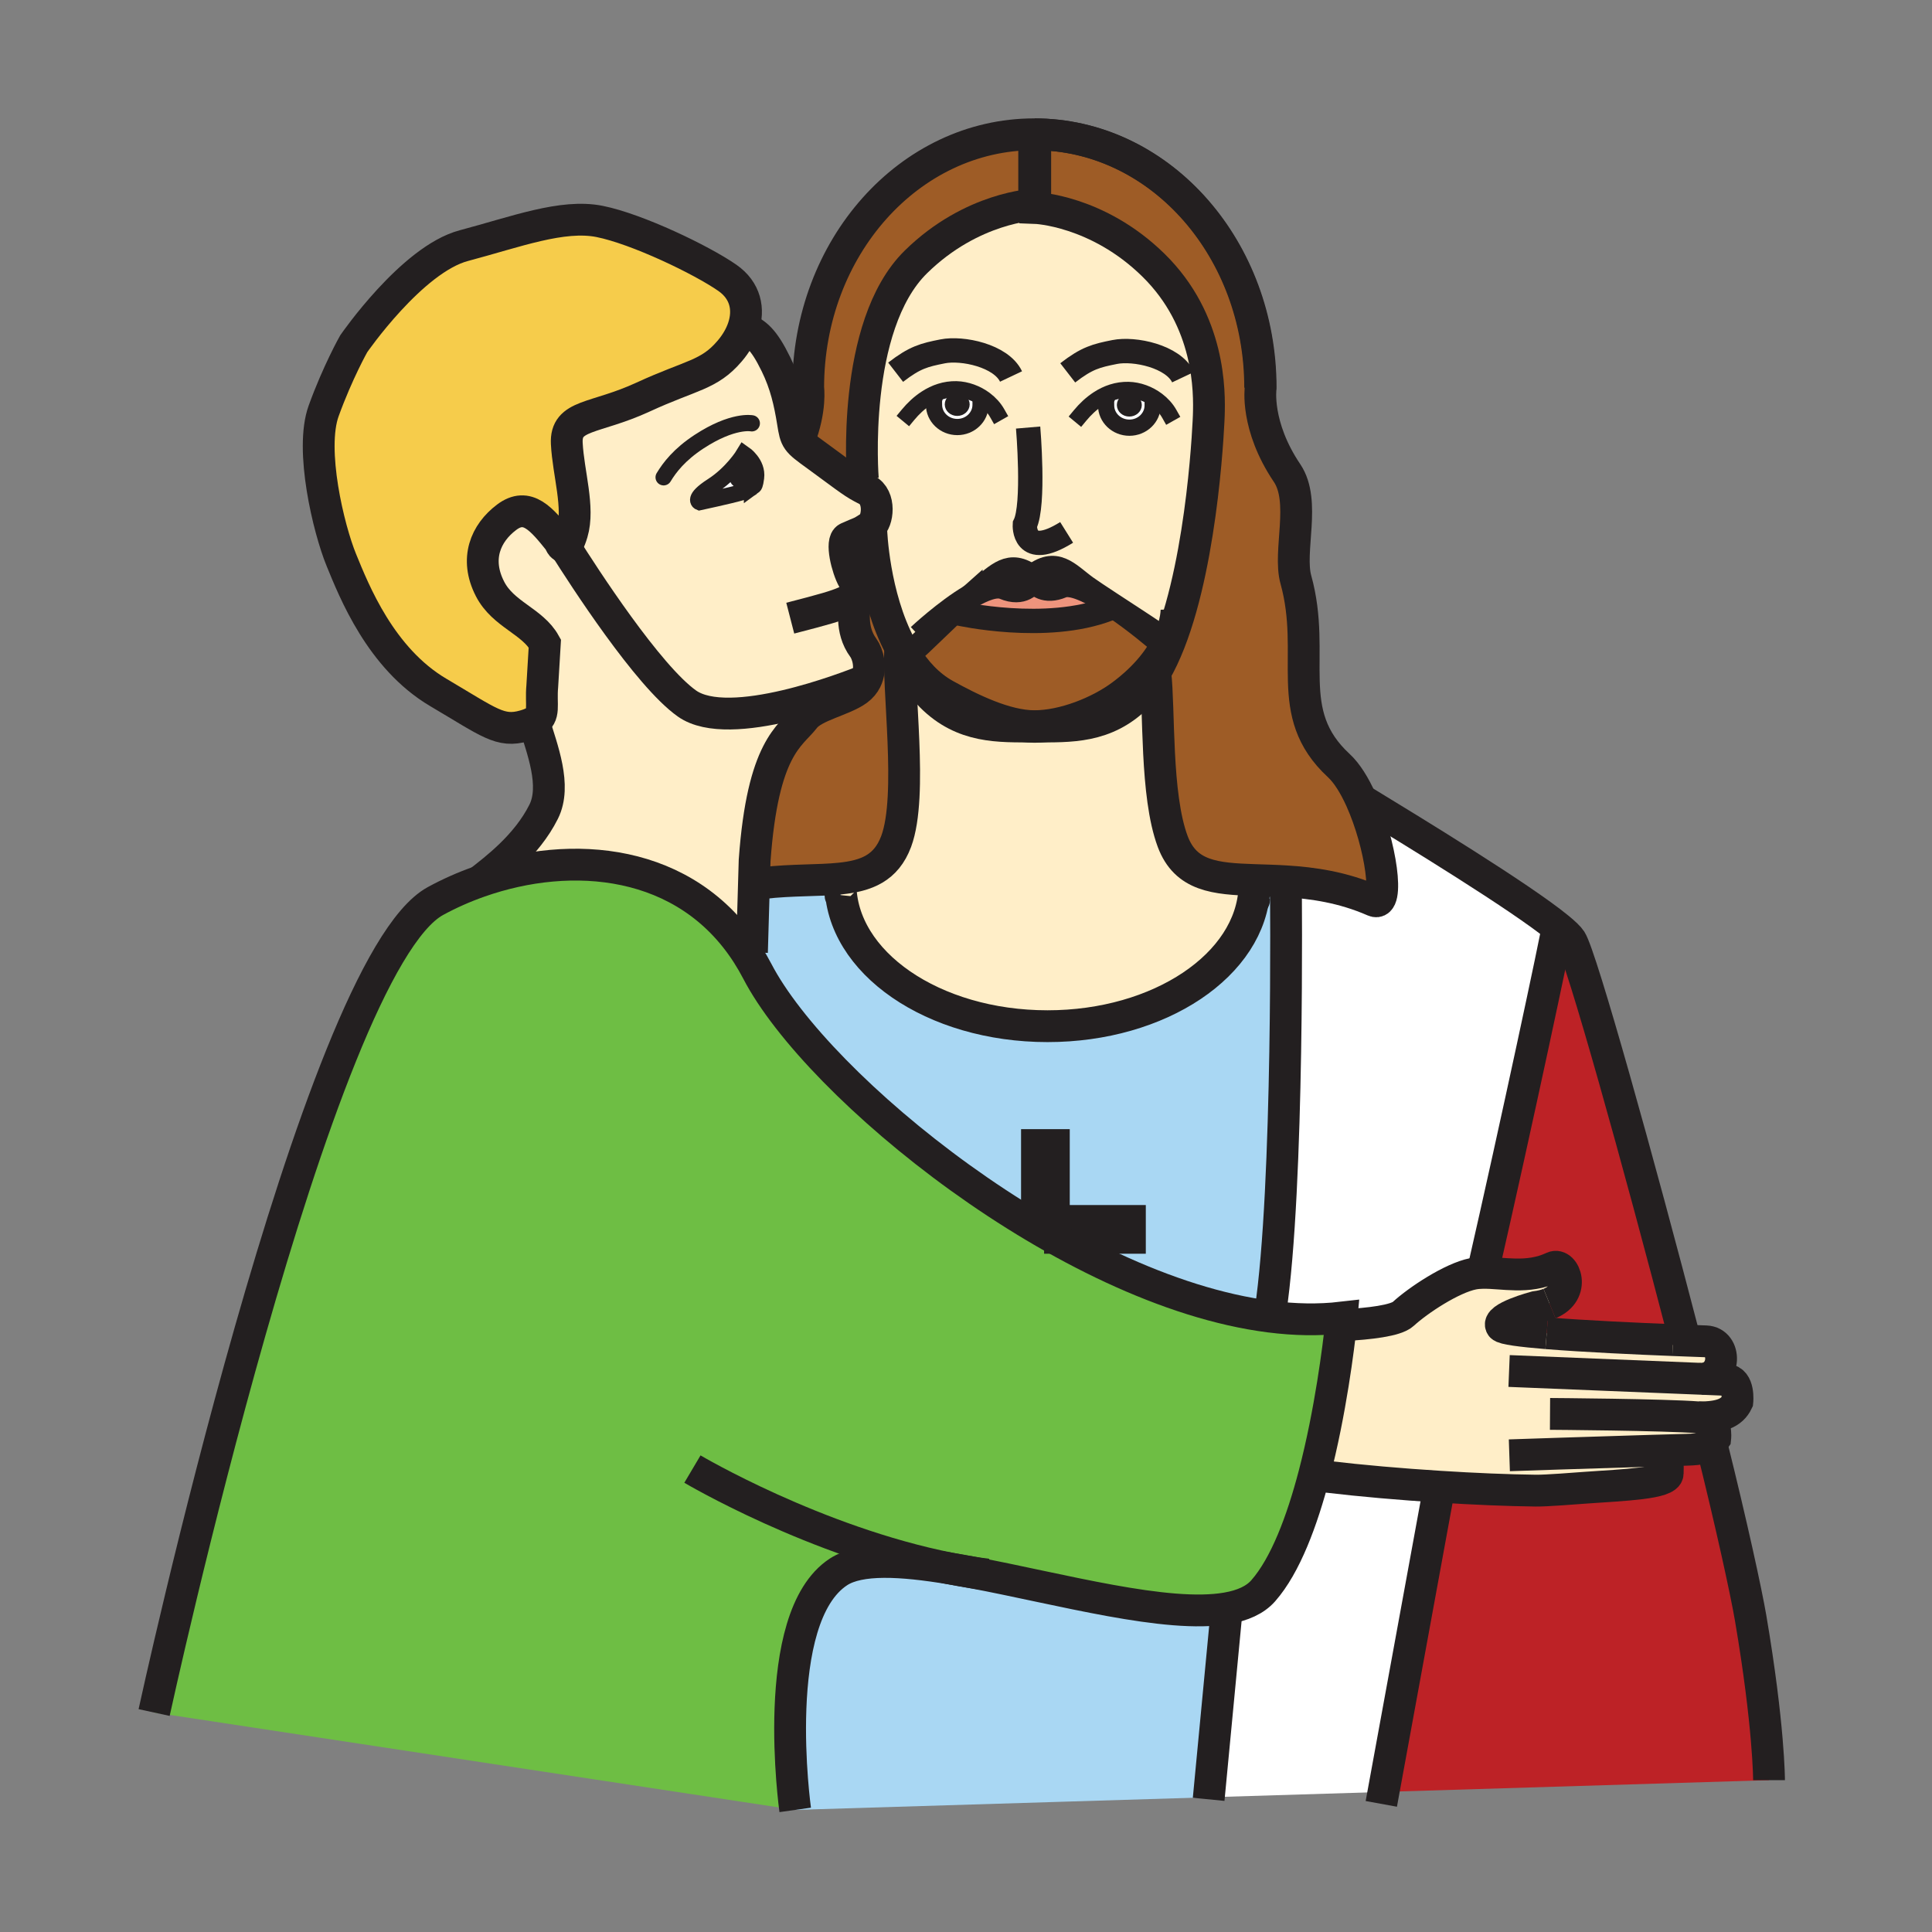 <svg enable-background="new 0 0 850.394 850.394" height="850.394" viewBox="0 0 850.394 850.394" width="850.394" xmlns="http://www.w3.org/2000/svg"><rect x="0" y="0" width="850.394" height="850.394" fill="#808080" stroke="none"/><path d="m335.98 388.67c12.75-1.46 24.24-.97 33.76-1.96l.21 2.04v.18c0 34.67 40.8 62.76 91.13 62.76 49.41 0 89.64-27.081 91.08-60.88 0-.04 0-.08 0-.12.03-.58.04-1.17.04-1.76 0-.03 0-.06 0-.08 0-.01 0-.02 0-.02l.05-1.46c4.36.15 9.01.26 13.88.56l-.13 2.07s1.5 132.45-6.86 187.68l-.239 1.84c-89.301-11.36-199.021-101.04-225.541-151.97-1.38-2.65-2.84-5.17-4.37-7.56l1.99-.77.89-30.67z" fill="#a9d7f3"/><path d="m559.14 577.68c8.36-55.23 6.86-187.68 6.86-187.68l.13-2.07c11.76.73 24.86 2.55 38.62 8.57 7.08 3.09 3.19-24.79-5.7-44.5 22.88 13.92 70.2 42.79 86.88 56.45l-.479.25c0 1.83-18.29 87.7-32.8 151.08l.01.489c-1.5.021-2.93.141-4.29.41-9.33 1.851-24.16 11.63-30.7 17.65-3.26 3.02-15.08 4.36-26.08 4.939l-1.37-.159c.221-2.03.32-3.15.32-3.15-10.12 1.17-20.73.95-31.64-.44z" fill="#fff"/><path d="m514.68 282.98c15.27-38.79 17.38-99.98 17.38-99.98.36-10.63.671-41.74-24.369-66.29-24.671-24.21-52.021-25.17-52.021-25.17v-1.46h-.46v-30.97h.21c.79 0 1.57.01 2.36.04 53.85 1.4 97.109 50.79 97.109 111.53 0 0-2.42 16.7 11.62 37.52 8.45 12.52.41 34.46 3.891 46.95 9.33 33.66-6.301 58.57 18.869 81.81 3.641 3.36 6.961 8.79 9.78 15.04 8.891 19.71 12.78 47.59 5.7 44.5-13.76-6.02-26.86-7.84-38.62-8.57-4.87-.3-9.52-.41-13.88-.56-17.35-.57-30.35-1.66-36.08-17.01-7.65-20.54-5.76-58.03-7.66-74.39 2.261-3.9 4.311-8.28 6.171-12.99z" fill="#9e5c26"/><path d="m369.95 388.93c0-.12 0-.18 0-.18l-.21-2.04c11.64-1.19 20.32-4.57 24.72-16.35 7.56-20.31.33-68.48 1.87-85.67.23.45.48.89.72 1.33.38.67.76 1.33 1.16 1.98l-.1.06c3.34 7.45 7.25 13.82 11.83 18.41 14.05 14.03 29.71 13.31 45.38 13.31 15.66 0 31.319.72 45.359-13.31 2.86-2.86 5.46-6.42 7.83-10.5 1.9 16.36.01 53.85 7.66 74.39 5.73 15.35 18.73 16.44 36.08 17.01l-.05 1.46v.02c-.01.15-.021.88-.04 1.84v.12c-1.44 33.8-41.67 60.88-91.08 60.88-50.329 0-91.129-28.09-91.129-62.76z" fill="#ffeec8"/><path d="m552.2 388.85v.08c0 .59-.01 1.18-.04 1.76.02-.96.03-1.69.04-1.84z" fill="#ffeec8"/><path d="m778.66 783.56-169.7 5.181 24.6-134.36c15.41.99 30.29 1.601 42.421 1.74 4.96.06 17.699-1 21.93-1.29 16.92-1.19 35.97-1.86 36.149-6.24.351-8.22-.859-7.5-6.68-10.04 5.87-.18 11.04-.319 14.88-.41 6.92-.17 9.271-1.08 10.98-2.87 9.01 36.15 15.39 65.601 17.319 76.9 8.101 47.569 8.101 71.389 8.101 71.389z" fill="#bd2226"/><path d="m753.24 635.27c-1.71 1.79-4.061 2.7-10.98 2.87-3.84.091-9.01.23-14.88.41 5.82 2.54 7.03 1.82 6.68 10.04-.18 4.38-19.229 5.05-36.149 6.24-4.23.29-16.97 1.35-21.93 1.29-12.131-.14-27.011-.75-42.421-1.74-16.84-1.06-34.319-2.57-49.56-4.38l-5.55-.92c7.26-27.771 10.76-56.59 11.77-65.97l1.37.159c11-.579 22.82-1.92 26.08-4.939 6.54-6.021 21.37-15.8 30.7-17.65 1.36-.27 2.79-.39 4.29-.41 8.78-.17 19.72 2.841 30.91-2.42 5.06-2.39 10.449 11.04-1.54 15.92-1.721.7-3.78 1.24-6.23 1.54 0 0-17.68 4.7-14.92 8.46.84 1.141 8.91 2.16 19.92 3.07 16.82 1.36 40.42 2.43 55.561 3.021 1.939.08 3.739.149 5.359.21 4.92.189 8.271.3 9.19.34 9.16.38 9.1 15.83-1.71 16.51 4.63.19 8.39.35 10.84.45 5.67.229 4.68 9.59 4.68 9.59-2.43 5.11-7.55 6.94-16.93 6.92.99.08 1.82.16 2.47.25 5.65.74 4.73 8.89 4.73 8.89-.62.859-1.15 1.609-1.75 2.249z" fill="#ffeec8"/><path d="m691.46 413.86c4.57 7.11 29.53 96.35 50.26 176.21-1.62-.061-3.42-.13-5.359-.21-15.141-.591-38.74-1.66-55.561-3.021-11.01-.91-19.08-1.93-19.92-3.07-2.76-3.76 14.92-8.46 14.92-8.46 2.45-.3 4.51-.84 6.23-1.54 11.989-4.88 6.6-18.31 1.54-15.92-11.19 5.261-22.13 2.25-30.91 2.42l-.01-.489c14.51-63.38 32.8-149.25 32.8-151.08l.479-.25c2.771 2.27 4.701 4.12 5.531 5.41z" fill="#bd2226"/><path d="m633.56 654.38-24.6 134.36-76.87 2.35 7.91-83.09-.02-.1c6.93-1.2 12.449-3.62 16.029-7.69 9.83-11.17 17.141-30.87 22.44-51.13l5.551.92c15.24 1.81 32.72 3.32 49.56 4.38z" fill="#fff"/><path d="m539.98 707.9.02.1-7.91 83.09-182.07 5.561s-11.9-84.54 19.06-104.771c9.3-6.08 27.51-5.07 49.16-1.479 3.23.64 6.47 1.22 9.729 1.729 38.931 7.32 85.691 20.34 112.011 15.77z" fill="#a9d7f3"/><path d="m509.34 176.17c-3.64-2.75-8.2-4.44-12.66-4.54-4.93-.1-9.41 1.46-13.34 4.02l3.61.38c-.15.64-.08 1.3-.08 2.44 0 5.4 4.59 9.78 10.25 9.78 5.649 0 10.24-4.38 10.24-9.78zm-98.14-.43c-.15.64-.08 1.3-.08 2.44 0 5.4 4.59 9.78 10.25 9.78 5.649 0 10.24-4.38 10.24-9.78l1.97-2.3c-3.63-2.74-8.19-4.43-12.65-4.54-4.92-.1-9.4 1.46-13.33 4.03zm-14.87 108.95c-12.05-22.47-12.97-51.21-12.97-51.21l-2.95-.01c.58-.35 1.37-.86 2.66-1.68 3.36-2.14 4.74-13.02-1.62-16.18-2.79-1.38-4.82-2.6-7.32-4.35l5.66-.4s-5.46-67.33 23.39-95.61c24.68-24.2 52.03-25.17 52.03-25.17h.46v1.46s27.35.96 52.021 25.17c25.04 24.55 24.729 55.66 24.369 66.29 0 0-2.109 61.19-17.38 99.98-.14-.11-.3-.22-.46-.34-4.85-3.51-16.529-11.07-25.54-16.97-4.75-3.12-8.76-5.78-10.63-7.13-8.069-5.84-13.22-13.2-23.819-4.57-10.04-7.6-15.12-.46-22.99 5.22-1.03.75-2.44 1.92-4.09 3.38 0 .01-.011 0-.011 0-2.24 1.99-4.93 4.48-7.7 7.11-7.03 6.65-14.63 14.15-17.03 16.19l-5.36.15c-.24-.44-.49-.88-.72-1.33z" fill="#ffeec8"/><path d="m500.79 178.27c0 1.83-1.67 3.3-3.71 3.3s-3.7-1.47-3.7-3.3c0-1.82 1.66-3.29 3.7-3.29s3.71 1.47 3.71 3.29z" fill="#231f20"/><path d="m500.79 178.27c0-1.82-1.67-3.29-3.71-3.29s-3.7 1.47-3.7 3.29c0 1.83 1.66 3.3 3.7 3.3s3.71-1.47 3.71-3.3zm-4.11-6.64c4.46.1 9.021 1.79 12.66 4.54l-1.979 2.3c0 5.4-4.591 9.78-10.24 9.78-5.66 0-10.25-4.38-10.25-9.78 0-1.14-.07-1.8.08-2.44l-3.61-.38c3.929-2.56 8.409-4.12 13.339-4.02z" fill="#fff"/><path d="m402.41 285.87c2.4-2.04 10-9.54 17.03-16.19l2.56.32s38.41 8.65 66-2l1.44-1.67c-.28-.19-.561-.37-.83-.56l.069-.1c9.011 5.9 20.69 13.46 25.54 16.97-3.229 6.77-9.2 15.12-20.22 23.36-10.25 7.67-25.93 13.78-38.68 13.78-12.74 0-28.13-7.58-39.32-13.78-7.53-4.17-13.33-10.63-17.79-18-.4-.65-.78-1.31-1.16-1.98z" fill="#9e5c26"/><path d="m488.61 265.77c.27.19.55.37.83.56l-1.44 1.67c-27.59 10.65-66 2-66 2l-2.56-.32c2.77-2.63 5.46-5.12 7.7-7.11 0 0 .011.01.011 0 5.76-3.37 11.29-5.48 14.75-4.03 8.35 3.5 11.97-1.54 12.939-3.3 1.391 2.08 5.09 5.79 12.561 2.66 4.329-1.82 12.889 2.45 21.209 7.87z" fill="#ee947d"/><path d="m355.73 170.68c0-61.62 44.53-111.57 99.48-111.57v30.97s-27.35.97-52.03 25.17c-28.85 28.28-23.39 95.61-23.39 95.61l-5.66.4c-3.23-2.24-7.25-5.33-14.67-10.72-4.53-3.28-6.82-4.95-8.14-6.81l.53-.18c5.24-13.48 3.88-22.87 3.88-22.87z" fill="#9e5c26"/><path d="m425.03 177.99c0 1.81-1.66 3.3-3.7 3.3s-3.7-1.49-3.7-3.3c0-1.82 1.66-3.3 3.7-3.3s3.7 1.48 3.7 3.3z" fill="#231f20"/><path d="m425.03 177.99c0-1.82-1.66-3.3-3.7-3.3s-3.7 1.48-3.7 3.3c0 1.81 1.66 3.3 3.7 3.3s3.7-1.49 3.7-3.3zm6.58.19c0 5.4-4.591 9.78-10.24 9.78-5.66 0-10.25-4.38-10.25-9.78 0-1.14-.07-1.8.08-2.44l-3.6-.37c3.93-2.57 8.41-4.13 13.33-4.03 4.46.11 9.02 1.8 12.65 4.54z" fill="#fff"/><path d="m394.46 370.36c-4.4 11.78-13.08 15.16-24.72 16.35-9.52.99-21.01.5-33.76 1.96l-4.11-.12.29-9.81c3.58-50.01 15.72-54.6 21.99-62.73 4.14-5.38 17.04-7.73 23.26-12.28 1.75-1.28 2.96-2.78 3.75-4.36 2.69-5.34.72-11.69-1.15-14.22-6.08-8.25-3.61-17.84-3.74-20.22l-4.11-.04c1.97-.87 3.8-1.84 6.38-3.19 1.54-.81-1.1-3.42-2.99-6.75-2.71-4.77-5.63-16.77-2.45-18.18 5.74-2.55 5.57-2.23 7.31-3.3l2.95.01s.92 28.74 12.97 51.21c-1.54 17.19 5.69 65.36-1.87 85.67z" fill="#9e5c26"/><path d="m372.16 264.89 4.11.04c.13 2.38-2.34 11.97 3.74 20.22 1.87 2.53 3.84 8.88 1.15 14.22-7.89 3.2-60.08 23.5-78.76 10.31-17.22-12.16-45.65-56.21-53.75-69.08.87-.35 1.95-1.93 3.18-6.06 3.31-11.1-1.69-26.3-2.35-39.31-.66-13.03 12.22-10.6 33.58-20.45 21.37-9.86 29-9.54 38.13-20.27 2.74-3.21 4.76-6.68 5.95-10.17l.7.24c4.95 2.26 8.23 4.55 13.73 15.79 4.24 8.68 6.02 16.67 7.43 25.43.64 4.04 1 6.08 2.32 7.93 1.32 1.86 3.61 3.53 8.14 6.81 7.42 5.39 11.44 8.48 14.67 10.72 2.5 1.75 4.53 2.97 7.32 4.35 6.36 3.16 4.98 14.04 1.62 16.18-1.29.82-2.08 1.33-2.66 1.68-1.74 1.07-1.57.75-7.31 3.3-3.18 1.41-.26 13.41 2.45 18.18 1.89 3.33 4.53 5.94 2.99 6.75-2.58 1.35-4.41 2.32-6.38 3.19zm-48.69-59.76c-2.36 2.73-5.71 6.04-9.96 8.77-8.98 5.78-5.59 7.14-5.59 7.14s13.28-2.86 17.98-4.21c2.64-.74 4.22-1.63 5.09-2.26.69-.49.94-.83.94-.83s.44-.13.86-3.49c.81-6.3-5.29-10.49-5.29-10.49s-1.39 2.33-4.03 5.37z" fill="#ffeec8"/><path d="m377.41 303.73c-6.22 4.55-19.12 6.9-23.26 12.28-6.27 8.13-18.41 12.72-21.99 62.73l-.29 9.81-.89 30.67-1.99.77c-27.07-42.27-77.46-46.22-117.95-31.98 6.91-5.44 20.76-15.73 28.25-30.7 5.77-11.51-.7-27.69-4.25-39.49 5.18-2.94 2.87-7.28 3.65-15.81l1.13-18.79c-5.45-9.83-18.32-12.68-24.13-24-6.83-13.29-1.9-24.59 7.29-31.52 9.18-6.93 15.44.8 23.34 10.62 0 0 .87 2.89 2.33 2.28 8.1 12.87 36.53 56.92 53.75 69.08 18.68 13.19 70.87-7.11 78.76-10.31-.79 1.58-2 3.08-3.75 4.36z" fill="#ffeec8"/><path d="m418.24 690.4c-21.65-3.591-39.86-4.601-49.16 1.479-30.96 20.23-19.06 104.771-19.06 104.771l-282.18-42.86s71.44-328.62 123.83-357.19c6.07-3.31 12.58-6.21 19.37-8.59 40.49-14.24 90.88-10.29 117.95 31.98 1.53 2.39 2.99 4.91 4.37 7.56 26.52 50.93 136.24 140.61 225.54 151.97 10.909 1.391 21.52 1.61 31.64.44 0 0-.1 1.12-.32 3.15-1.01 9.38-4.51 38.199-11.77 65.97-5.3 20.26-12.61 39.96-22.44 51.13-3.58 4.07-9.1 6.49-16.029 7.69-26.32 4.569-73.08-8.45-112.011-15.771-3.31-.629-6.56-1.209-9.73-1.729z" fill="#6ebe44"/><path d="m326.51 208.2c-.53-1.9.3-3.79 1.88-4.24 1.58-.44 3.29.73 3.82 2.61.54 1.89-.3 3.79-1.88 4.24-1.57.44-3.28-.72-3.82-2.61z" fill="#231f20"/><path d="m323.47 205.13c-.07.64-.52 5.39.97 6.58 1.47 1.17 3.47 2.64 6.5 2.28l.05.58c-.87.63-2.45 1.52-5.09 2.26-4.7 1.35-17.98 4.21-17.98 4.21s-3.39-1.36 5.59-7.14c4.25-2.73 7.6-6.04 9.96-8.77z" fill="#fff"/><path d="m235.04 317.82c-1.08.61-2.48 1.16-4.3 1.68-10.57 2.99-15.22-1.37-37.85-14.73-25.33-14.96-37.02-44.55-42.64-58.27-5.62-13.71-13.98-48.56-7.78-65.66s13.22-29.51 13.22-29.51 25.6-37.15 48.48-43.21c22.87-6.06 43.37-13.93 59.78-10.64 16.41 3.28 44.81 16.89 56.2 24.81 7.99 5.56 9.78 13.88 6.99 22.05-1.19 3.49-3.21 6.96-5.95 10.17-9.13 10.73-16.76 10.41-38.13 20.27-21.36 9.85-34.24 7.42-33.58 20.45.66 13.01 5.66 28.21 2.35 39.31-1.23 4.13-2.31 5.71-3.18 6.06-1.46.61-2.33-2.28-2.33-2.28-7.9-9.82-14.16-17.55-23.34-10.62-9.19 6.93-14.12 18.23-7.29 31.52 5.81 11.32 18.68 14.17 24.13 24l-1.13 18.79c-.78 8.53 1.53 12.87-3.65 15.81z" fill="#f6cc4b"/><g fill="none"><path d="m752.92 633.99c.11.43.21.85.32 1.279 9.01 36.15 15.39 65.601 17.319 76.9 8.101 47.57 8.101 71.39 8.101 71.39" stroke="#231f20" stroke-miterlimit="10" stroke-width="14"/><path d="m598.05 351.39c.33.2.66.4 1 .61 22.88 13.92 70.2 42.79 86.88 56.45 2.771 2.27 4.7 4.12 5.53 5.41 4.57 7.11 29.53 96.35 50.26 176.21.05.21.11.42.16.63" stroke="#231f20" stroke-miterlimit="10" stroke-width="14"/><path d="m566 390s1.5 132.45-6.86 187.68" stroke="#231f20" stroke-miterlimit="10" stroke-width="14"/><path d="m552.16 390.81c-1.44 33.8-41.67 60.88-91.08 60.88-50.33 0-91.13-28.09-91.13-62.76 0-.12 0-.18 0-.18-.01 0-.08 6.55.05 5.25" stroke="#231f20" stroke-miterlimit="10" stroke-width="14"/><path d="m552 396c.05.71.12-2.82.16-5.31 0 .04 0 .08 0 0 .02-.96.03-1.69.04-1.84 0-.01 0-.02 0 0s0 .05 0 .08c0 .59-.01 1.18-.04 1.76" stroke="#231f20" stroke-miterlimit="10" stroke-width="14"/><path d="m685.45 408.7c0 1.83-18.29 87.7-32.8 151.08" stroke="#231f20" stroke-miterlimit="10" stroke-width="14"/><path d="m460.15 497.01v44.12.72" stroke="#231f20" stroke-width="21.432"/><path d="m459.57 541.13h.58 44.19" stroke="#231f20" stroke-width="21.432"/><path d="m399.67 182.58c2.3-2.78 4.96-5.28 7.93-7.21 3.93-2.57 8.41-4.13 13.33-4.03 4.46.11 9.02 1.8 12.65 4.54 2.18 1.65 4.03 3.67 5.33 5.96" stroke="#231f20" stroke-linecap="square" stroke-miterlimit="10" stroke-width="7.144"/><path d="m431.61 178.18c0 5.4-4.591 9.78-10.24 9.78-5.66 0-10.25-4.38-10.25-9.78 0-1.14-.07-1.8.08-2.44.03-.11.06-.22.1-.34" stroke="#231f20" stroke-linecap="square" stroke-miterlimit="10" stroke-width="7.144"/><path d="m425.03 177.99c0 1.81-1.66 3.3-3.7 3.3s-3.7-1.49-3.7-3.3c0-1.82 1.66-3.3 3.7-3.3s3.7 1.48 3.7 3.3z" stroke="#231f20" stroke-miterlimit="10" stroke-width="3.572"/><path d="m445.02 165.72c-4.359-9.2-21.459-12.8-30.12-11.06-8.14 1.62-12.17 2.6-20.67 9.18" stroke="#231f20" stroke-width="10.716"/><path d="m475.41 182.87c2.3-2.78 4.96-5.29 7.93-7.22 3.93-2.56 8.41-4.12 13.34-4.02 4.46.1 9.021 1.79 12.66 4.54 2.18 1.65 4.03 3.67 5.32 5.96" stroke="#231f20" stroke-linecap="square" stroke-miterlimit="10" stroke-width="7.144"/><path d="m507.36 178.47c0 5.4-4.591 9.78-10.24 9.78-5.66 0-10.25-4.38-10.25-9.78 0-1.14-.07-1.8.08-2.44.03-.11.06-.23.1-.34" stroke="#231f20" stroke-linecap="square" stroke-miterlimit="10" stroke-width="7.144"/><path d="m500.79 178.27c0 1.83-1.67 3.3-3.71 3.3s-3.7-1.47-3.7-3.3c0-1.82 1.66-3.29 3.7-3.29s3.71 1.47 3.71 3.29z" stroke="#231f20" stroke-miterlimit="10" stroke-width="3.572"/><path d="m520.77 166.01c-4.359-9.21-21.47-12.8-30.119-11.07-8.141 1.63-12.181 2.6-20.67 9.18" stroke="#231f20" stroke-width="10.716"/><path d="m452.54 188.19s2.91 34.05-1.44 42.76c0 0-.97 15.49 18.391 3.39" stroke="#231f20" stroke-miterlimit="10" stroke-width="10.716"/><path d="m335.98 388.67c12.75-1.46 24.24-.97 33.76-1.96 11.64-1.19 20.32-4.57 24.72-16.35 7.56-20.31.33-68.48 1.87-85.67.04-.42.08-.83.13-1.21" stroke="#231f20" stroke-miterlimit="10" stroke-width="14"/><path d="m554.68 170.68c0-60.66-43.149-110.01-96.899-111.53-.79-.03-1.57-.04-2.36-.04-.07 0-.14 0-.21 0-54.95 0-99.48 49.95-99.48 111.57 0 0 1.36 9.39-3.88 22.87" stroke="#231f20" stroke-miterlimit="10" stroke-width="14"/><path d="m422 270s38.41 8.65 66-2" stroke="#231f20" stroke-miterlimit="10" stroke-width="10.716"/><path d="m379.79 210.86s-5.46-67.33 23.39-95.61c24.68-24.2 52.03-25.17 52.03-25.17v-30.97" stroke="#231f20" stroke-miterlimit="10" stroke-width="14"/><path d="m455.67 60.55v29.53 1.46s27.35.96 52.021 25.17c25.04 24.55 24.729 55.66 24.369 66.29 0 0-2.109 61.19-17.38 99.98-1.859 4.71-3.91 9.09-6.17 12.99-2.37 4.08-4.97 7.64-7.83 10.5-14.04 14.03-29.699 13.31-45.359 13.31-15.67 0-31.33.72-45.38-13.31-4.58-4.59-8.49-10.96-11.83-18.41" stroke="#231f20" stroke-miterlimit="10" stroke-width="14"/><path d="m455.42 59.11c.79 0 1.57.01 2.36.04 53.85 1.4 97.109 50.79 97.109 111.53 0 0-2.42 16.7 11.62 37.52 8.45 12.52.41 34.46 3.891 46.95 9.33 33.66-6.301 58.57 18.869 81.81 3.641 3.36 6.961 8.79 9.78 15.04 8.891 19.71 12.78 47.59 5.7 44.5-13.76-6.02-26.86-7.84-38.62-8.57-4.87-.3-9.52-.41-13.88-.56-17.35-.57-30.35-1.66-36.08-17.01-7.65-20.54-5.76-58.03-7.66-74.39-.029-.22-.05-.43-.08-.64" stroke="#231f20" stroke-miterlimit="10" stroke-width="14"/><path d="m427.14 262.57c-10.89 6.41-22.57 17.35-22.57 17.35" stroke="#231f20" stroke-miterlimit="10" stroke-width="10.716"/><path d="m402.41 285.87c2.4-2.04 10-9.54 17.03-16.19 2.77-2.63 5.46-5.12 7.71-7.11 0 .01-.011 0 0 0 1.649-1.46 3.06-2.63 4.09-3.38 7.87-5.68 12.95-12.82 22.99-5.22.289.22.59.45.89.7 0 0-.09.22-.28.57-.97 1.76-4.59 6.8-12.939 3.3-3.46-1.45-8.99.66-14.75 4.03" stroke="#231f20" stroke-miterlimit="10" stroke-width="10.716"/><path d="m516 284c-.31-.26-.75-.61-1.32-1.02-.14-.11-.3-.22-.46-.34-4.85-3.51-16.529-11.07-25.54-16.97-4.75-3.12-8.76-5.78-10.63-7.13-8.069-5.84-13.22-13.2-23.819-4.57-.021.01-.051.03-.07.05 0 0 .21.52.68 1.22 1.391 2.08 5.09 5.79 12.561 2.66 4.33-1.82 12.89 2.45 21.21 7.87.27.19.55.37.83.56 10.598 7.02 20.558 15.67 20.558 15.67" stroke="#231f20" stroke-miterlimit="10" stroke-width="10.716"/><path d="m518 268s.32 6.04-3.78 14.64c-3.229 6.77-9.2 15.12-20.22 23.36-10.25 7.67-25.93 13.78-38.68 13.78-12.74 0-28.13-7.58-39.32-13.78-7.53-4.17-13.33-10.63-17.79-18-.4-.65-.78-1.31-1.16-1.98-.24-.44-.49-.88-.72-1.33-12.05-22.47-12.97-51.21-12.97-51.21" stroke="#231f20" stroke-miterlimit="10" stroke-width="14.288"/><path d="m330.99 214.57c.69-.49.94-.83.94-.83s.44-.13.86-3.49c.81-6.3-5.29-10.49-5.29-10.49s-1.39 2.33-4.03 5.37c-2.36 2.73-5.71 6.04-9.96 8.77-8.98 5.78-5.59 7.14-5.59 7.14s13.28-2.86 17.98-4.21c2.64-.74 4.22-1.63 5.09-2.26z" stroke="#231f20" stroke-width="7.144"/><path d="m330.92 186.33s-8.25-1.72-23.22 8.07c-8.7 5.71-12.98 11.36-15.6 15.69" stroke="#231f20" stroke-linecap="round" stroke-linejoin="round" stroke-width="7.144"/><path d="m323.48 205.06s0 .02-.01.07c-.07.64-.52 5.39.97 6.58 1.47 1.17 3.47 2.64 6.5 2.28.04 0 .09 0 .14-.01" stroke="#231f20" stroke-width="5.358"/><path d="m248.65 240.6c-1.46.61-2.33-2.28-2.33-2.28-7.9-9.82-14.16-17.55-23.34-10.62-9.19 6.93-14.12 18.23-7.29 31.52 5.81 11.32 18.68 14.17 24.13 24l-1.13 18.79c-.78 8.53 1.53 12.87-3.65 15.81-1.08.61-2.48 1.16-4.3 1.68-10.57 2.99-15.22-1.37-37.85-14.73-25.33-14.96-37.02-44.55-42.64-58.27-5.62-13.71-13.98-48.56-7.78-65.66s13.22-29.51 13.22-29.51 25.6-37.15 48.48-43.21c22.87-6.06 43.37-13.93 59.78-10.64 16.41 3.28 44.81 16.89 56.2 24.81 7.99 5.56 9.78 13.88 6.99 22.05-1.19 3.49-3.21 6.96-5.95 10.17-9.13 10.73-16.76 10.41-38.13 20.27-21.36 9.85-34.24 7.42-33.58 20.45.66 13.01 5.66 28.21 2.35 39.31-1.23 4.13-2.31 5.71-3.18 6.06z" stroke="#231f20" stroke-width="14"/><path d="m332.21 206.57c.54 1.89-.3 3.79-1.88 4.24-1.57.44-3.28-.72-3.82-2.61-.53-1.9.3-3.79 1.88-4.24 1.58-.44 3.29.73 3.82 2.61z" stroke="#231f20" stroke-width="5.358"/><path d="m234.16 314.74c.26.99.56 2.01.88 3.08 3.55 11.8 10.02 27.98 4.25 39.49-7.49 14.97-21.34 25.26-28.25 30.7-.11.08-.22.17-.32.25" stroke="#231f20" stroke-width="14"/><path d="m347.84 272.09c15.04-3.88 20-5.29 24.32-7.2 1.97-.87 3.8-1.84 6.38-3.19 1.54-.81-1.1-3.42-2.99-6.75-2.71-4.77-5.63-16.77-2.45-18.18 5.74-2.55 5.57-2.23 7.31-3.3.58-.35 1.37-.86 2.66-1.68 3.36-2.14 4.74-13.02-1.62-16.18-2.79-1.38-4.82-2.6-7.32-4.35-3.23-2.24-7.25-5.33-14.67-10.72-4.53-3.28-6.82-4.95-8.14-6.81-1.32-1.85-1.68-3.89-2.32-7.93-1.41-8.76-3.19-16.75-7.43-25.43-5.5-11.24-8.78-13.53-13.73-15.79" stroke="#231f20" stroke-width="14"/><path d="m330.98 419.22.89-30.67.29-9.81c3.58-50.01 15.72-54.6 21.99-62.73 4.14-5.38 17.04-7.73 23.26-12.28 1.75-1.28 2.96-2.78 3.75-4.36 2.69-5.34.72-11.69-1.15-14.22-6.08-8.25-3.61-17.84-3.74-20.22" stroke="#231f20" stroke-width="14"/><path d="m67.84 753.79s71.44-328.62 123.83-357.19c6.07-3.31 12.58-6.21 19.37-8.59 40.49-14.24 90.88-10.29 117.95 31.98 1.53 2.39 2.99 4.91 4.37 7.56 26.52 50.93 136.24 140.61 225.54 151.97 10.909 1.391 21.52 1.61 31.64.44 0 0-.1 1.12-.32 3.15-1.01 9.38-4.51 38.199-11.77 65.97-5.3 20.26-12.61 39.96-22.44 51.13-3.58 4.07-9.1 6.49-16.029 7.69-26.32 4.569-73.08-8.45-112.011-15.771-3.31-.63-6.56-1.21-9.729-1.729-21.65-3.591-39.86-4.601-49.16 1.479-30.96 20.23-19.06 104.771-19.06 104.771" stroke="#231f20" stroke-width="14"/><path d="m736.36 589.86c1.939.08 3.739.149 5.359.21 4.92.189 8.271.3 9.19.34 9.16.38 9.1 15.83-1.71 16.51-.03.01-.061.01-.09.01" stroke="#231f20" stroke-width="14"/><path d="m680.8 586.84c16.82 1.36 40.42 2.43 55.561 3.021" stroke="#231f20" stroke-width="14"/><path d="m682.03 573.77c-1.721.7-3.78 1.24-6.23 1.54 0 0-17.68 4.7-14.92 8.46.84 1.141 8.91 2.16 19.92 3.07" stroke="#231f20" stroke-width="14"/><path d="m591.59 583.27c11-.579 22.82-1.92 26.08-4.939 6.54-6.021 21.37-15.8 30.7-17.65 1.36-.27 2.79-.39 4.29-.41 8.78-.17 19.72 2.841 30.91-2.42 5.06-2.39 10.449 11.04-1.54 15.92" stroke="#231f20" stroke-width="14"/><path d="m584 650c15.24 1.81 32.72 3.32 49.56 4.38 15.41.99 30.29 1.601 42.421 1.74 4.96.06 17.699-1 21.93-1.29 16.92-1.19 35.97-1.86 36.149-6.24.351-8.22-.859-7.5-6.68-10.04-.08-.04-.16-.069-.24-.109" stroke="#231f20" stroke-width="14"/><path d="m664.36 640.57s37.88-1.28 63.02-2.021c5.87-.18 11.04-.319 14.88-.41 6.92-.17 9.271-1.08 10.98-2.87.6-.64 1.13-1.39 1.75-2.25 0 0 .92-8.149-4.73-8.89-.649-.09-1.479-.17-2.47-.25-14.87-1.2-65.53-1.53-65.53-1.53" stroke="#231f20" stroke-width="14"/><path d="m747.79 623.88c9.38.021 14.5-1.81 16.93-6.92 0 0 .99-9.36-4.68-9.59-2.45-.101-6.21-.26-10.84-.45-27.3-1.11-84.96-3.46-84.96-3.46" stroke="#231f20" stroke-width="14"/><path d="m304.78 646.63s54.02 32.01 113.46 43.771c3.23.64 6.47 1.22 9.729 1.729 2.19.351 4.391.66 6.59.94" stroke="#231f20" stroke-miterlimit="10" stroke-width="14"/><path d="m246.44 237.05s.79 1.3 2.21 3.55c8.1 12.87 36.53 56.92 53.75 69.08 18.68 13.19 70.87-7.11 78.76-10.31.66-.26 1.01-.41 1.01-.41" stroke="#231f20" stroke-width="14"/><path d="m540 708-7.91 83.09-.09.91" stroke="#231f20" stroke-miterlimit="10" stroke-width="14"/><path d="m634 652-.44 2.38-24.6 134.36-.96 5.26" stroke="#231f20" stroke-miterlimit="10" stroke-width="14"/><path d="m0 0h850.394v850.394h-850.394z"/></g></svg>